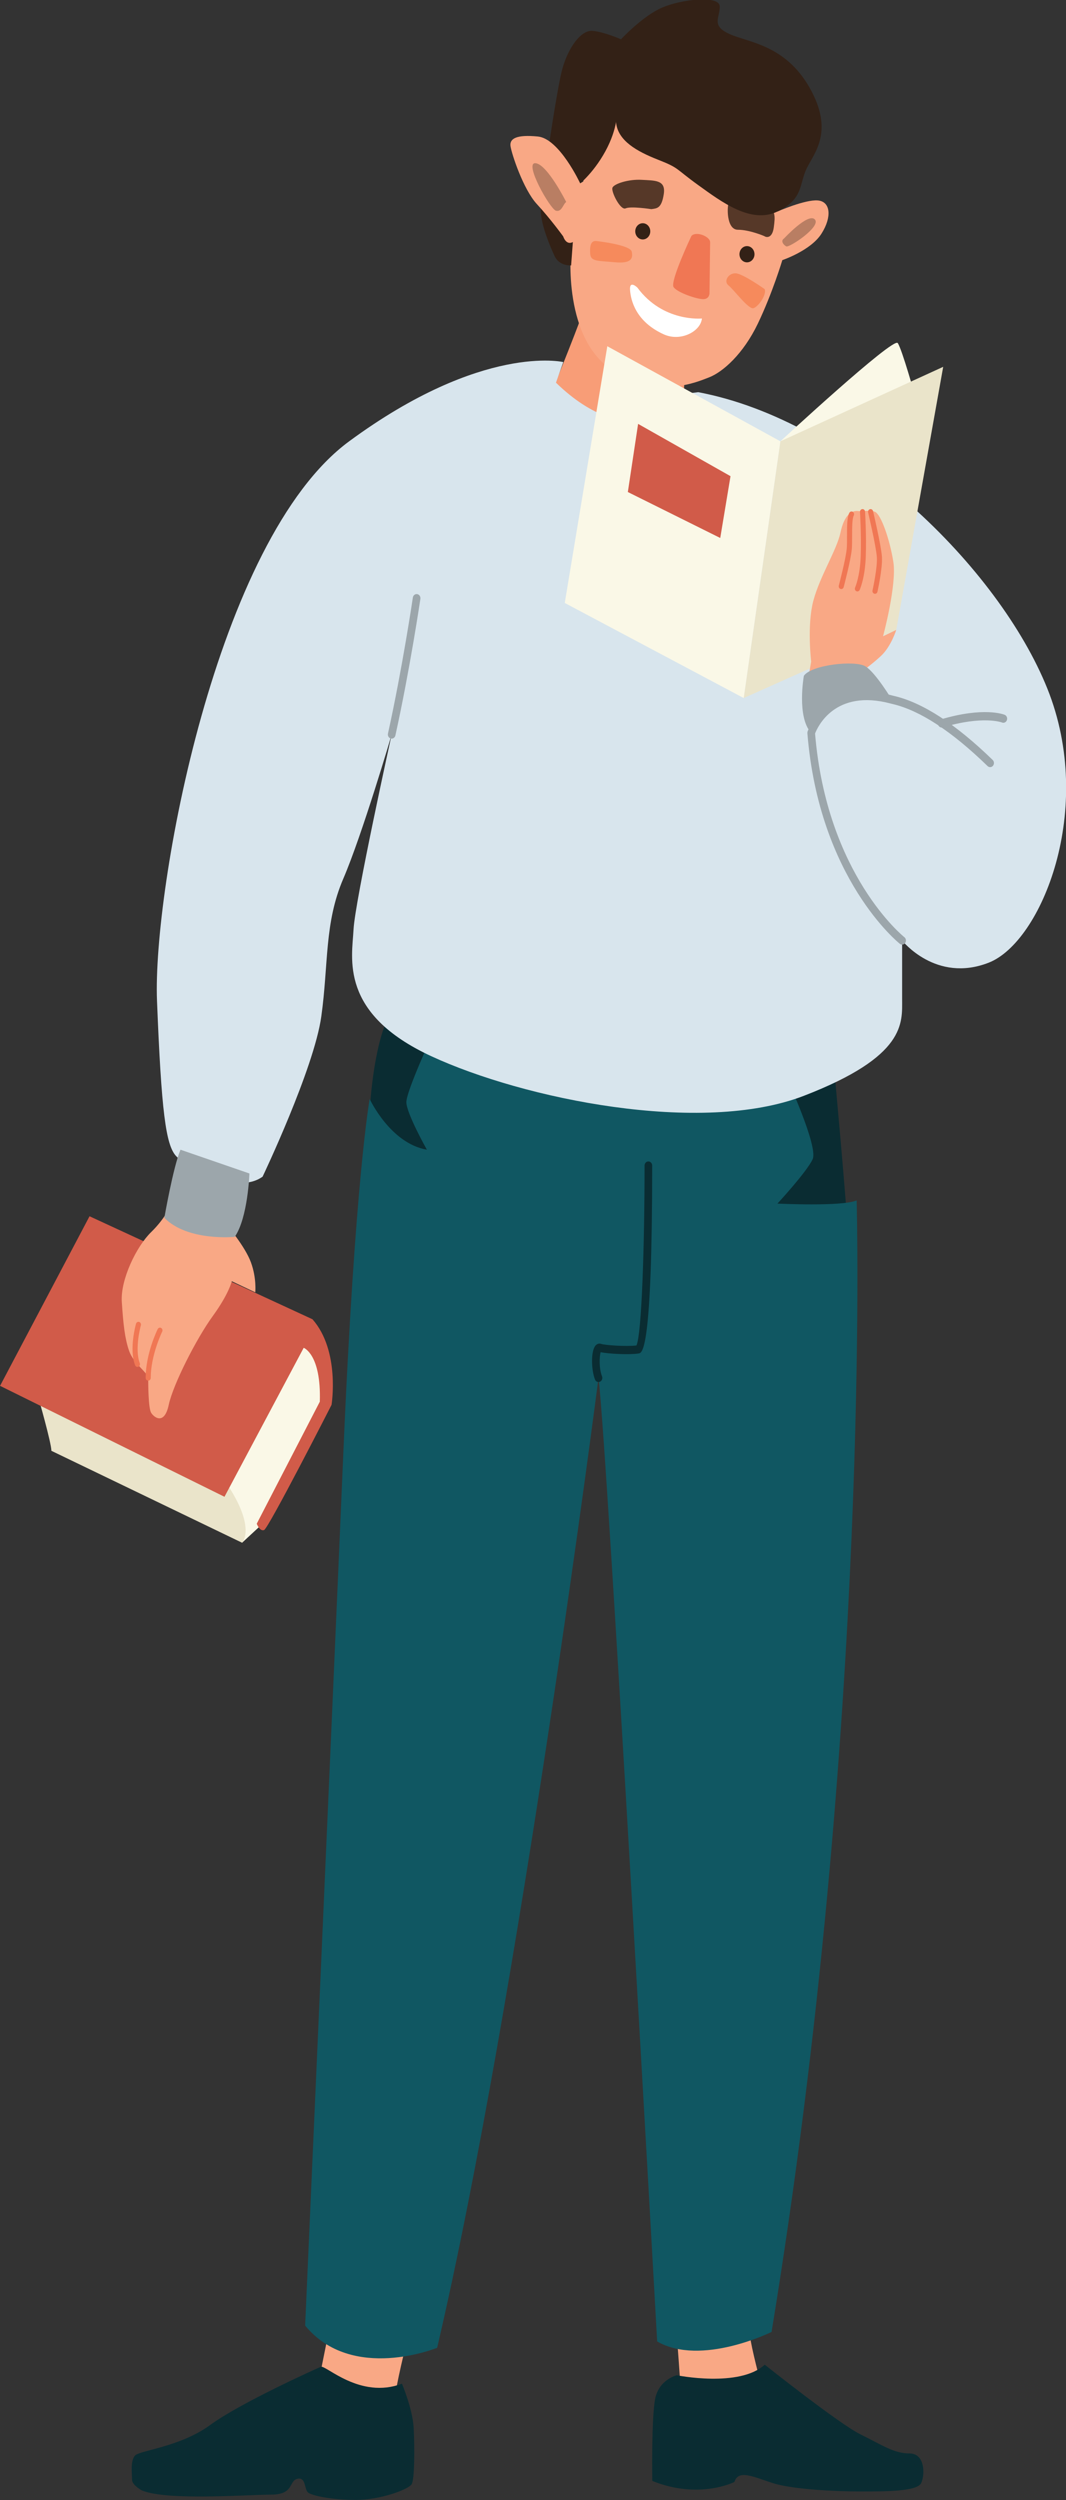 <?xml version="1.0" encoding="UTF-8" standalone="no"?>
<svg
   xmlns:dc="http://purl.org/dc/elements/1.1/"
   xmlns:cc="http://creativecommons.org/ns#"
   xmlns:rdf="http://www.w3.org/1999/02/22-rdf-syntax-ns#"
   xmlns:svg="http://www.w3.org/2000/svg"
   xmlns="http://www.w3.org/2000/svg"
   xmlns:sodipodi="http://sodipodi.sourceforge.net/DTD/sodipodi-0.dtd"
   xmlns:inkscape="http://www.inkscape.org/namespaces/inkscape"
   sodipodi:docname="leer1.svg"
   inkscape:version="1.0 (4035a4f, 2020-05-01)"
   id="svg1103"
   version="1.1"
   viewBox="0 0 66.472 155.895"
   height="155.895mm"
   width="66.472mm">
  <rect x="0" y="0" width="66.472" height="155.895" fill="#333333" stroke="none"/>
  <defs
     id="defs1097" />
  <sodipodi:namedview
     inkscape:window-maximized="0"
     inkscape:window-y="123"
     inkscape:window-x="0"
     inkscape:window-height="755"
     inkscape:window-width="1252"
     showgrid="false"
     inkscape:document-rotation="0"
     inkscape:current-layer="layer1"
     inkscape:document-units="mm"
     inkscape:cy="443.17617"
     inkscape:cx="387.04476"
     inkscape:zoom="0.35"
     inkscape:pageshadow="2"
     inkscape:pageopacity="0.0"
     borderopacity="1.0"
     bordercolor="#666666"
     pagecolor="#ffffff"
     id="base" />
  <g
     transform="translate(-3.428,-30.91)"
     id="layer1"
     inkscape:groupmode="layer"
     inkscape:label="Layer 1">
    <g
       transform="matrix(0.634,0,0,-0.685,-52.641,239.909)"
       id="g1095">
      <path
         d="m 109.073,172.318 3.174,-7.646 2.019,1.731 6.348,11.541 -0.289,2.742 -1.731,2.884 h -2.308 l -7.213,-11.252"
         style="fill:#faf8e7;fill-opacity:1;fill-rule:nonzero;stroke:none;stroke-width:0.1"
         id="path172" />
      <path
         d="m 92.194,177.944 c 0,0 1.298,-4.183 1.298,-4.905 l 18.755,-8.367 c 0,0 1.586,1.443 -2.02,6.059 l -18.033,7.213"
         style="fill:#eae4ca;fill-opacity:1;fill-rule:nonzero;stroke:none;stroke-width:0.1"
         id="path174" />
      <path
         d="m 163.267,88.117 c 0,0 -0.961,3.366 -1.058,4.328 -0.096,0.961 -7.213,0.192 -7.213,0.192 0,0 0.385,-4.712 0.385,-5.097 0,-0.385 7.886,0.577 7.886,0.577"
         style="fill:#f9a885;fill-opacity:1;fill-rule:nonzero;stroke:none;stroke-width:0.1"
         id="path176" />
      <path
         d="m 163.652,89.848 c 0,0 7.309,-5.386 9.425,-6.347 2.116,-0.962 3.27,-1.731 4.809,-1.731 1.539,0 1.539,-1.924 1.154,-2.694 -0.385,-0.769 -3.462,-0.769 -5.963,-0.769 -2.5,0 -6.732,0.192 -8.656,0.769 -1.923,0.577 -3.366,1.251 -3.751,0.097 0,0 -3.462,-1.635 -8.078,0.096 0,0 -0.096,5.77 0.288,7.502 0.385,1.731 2.116,2.116 2.116,2.116 0,0 6.155,-1.155 8.656,0.961"
         style="fill:#0a2c32;fill-opacity:1;fill-rule:nonzero;stroke:none;stroke-width:0.1"
         id="path178" />
      <path
         d="m 128.452,91.964 c 0,0 -1.154,-4.232 -1.154,-5.193 0,-0.962 -6.348,0.961 -6.348,0.961 l -0.962,1.54 0.962,4.423 7.502,-1.731"
         style="fill:#f9a885;fill-opacity:1;fill-rule:nonzero;stroke:none;stroke-width:0.1"
         id="path180" />
      <path
         d="m 127.971,88.117 c 0,0 1.058,-2.308 1.154,-4.04 0.096,-1.73 0.096,-4.616 -0.192,-5.097 -0.289,-0.481 -3.078,-1.442 -5.482,-1.442 -2.405,0 -4.328,0.385 -4.713,0.673 -0.384,0.288 -0.192,1.442 -1.058,1.25 -0.865,-0.192 -0.288,-1.442 -2.597,-1.442 -2.308,0 -10.194,-0.578 -12.694,0.384 0,0 -0.962,0.481 -0.962,0.962 0,0.481 -0.193,1.732 0.288,2.212 0.481,0.481 4.424,0.77 7.406,2.789 2.981,2.02 10.387,5.098 10.867,5.29 0.481,0.192 3.847,-2.981 7.983,-1.539"
         style="fill:#0a2c32;fill-opacity:1;fill-rule:nonzero;stroke:none;stroke-width:0.1"
         id="path182" />
      <path
         d="m 170.384,208.816 c 0,0 1.443,-14.425 1.443,-16.157 0,-1.731 -6.925,-1.154 -6.925,-1.154 l -4.905,16.446 10.387,0.865"
         style="fill:#0a2c32;fill-opacity:1;fill-rule:nonzero;stroke:none;stroke-width:0.1"
         id="path184" />
      <path
         d="m 133.453,211.125 -0.288,-14.715 -6.925,2.02 -1.443,5.481 c 0,0 0.289,6.06 2.02,8.944 1.731,2.886 6.636,-1.73 6.636,-1.73"
         style="fill:#0a2c32;fill-opacity:1;fill-rule:nonzero;stroke:none;stroke-width:0.1"
         id="path186" />
      <path
         d="m 165.768,207.085 c 0,0 3.173,-6.347 2.596,-7.501 -0.576,-1.154 -3.462,-4.04 -3.462,-4.04 0,0 6.348,-0.288 7.79,0.289 0,0 1.443,-47.606 -8.367,-103.004 0,0 -6.925,-3.173 -11.252,-0.865 0,0 -4.905,81.364 -5.771,87.712 0,0 -7.79,-56.263 -15.869,-88.289 0,0 -8.367,-3.174 -12.983,2.019 0,0 2.596,54.243 3.751,79.345 1.153,25.102 2.596,32.314 2.596,32.314 0,0 2.02,-4.039 5.626,-4.616 0,0 -2.019,3.319 -2.019,4.328 0,1.01 2.596,6.203 2.596,6.203 l 34.768,-3.895"
         style="fill:#105762;fill-opacity:1;fill-rule:nonzero;stroke:none;stroke-width:0.1"
         id="path188" />
      <path
         d="m 147.328,182.06 c 0.001,0 0.001,0 0.002,0 -0.001,0 -0.001,0 -0.002,0 z m -0.026,-2.759 c -0.145,0 -0.283,0.085 -0.344,0.227 -0.372,0.867 -0.418,2.584 0.045,3.088 0.152,0.164 0.363,0.222 0.562,0.156 0.348,-0.117 2.456,-0.258 3.47,-0.142 0.518,1.029 0.797,9.114 0.797,16.377 0,0.207 0.168,0.375 0.375,0.375 0.207,0 0.375,-0.168 0.375,-0.375 0,-16.916 -0.968,-17.054 -1.332,-17.106 -0.958,-0.138 -3,-0.029 -3.738,0.115 -0.124,-0.371 -0.169,-1.485 0.135,-2.193 0.082,-0.19 -0.006,-0.41 -0.197,-0.492 -0.048,-0.02 -0.098,-0.03 -0.148,-0.03"
         style="fill:#0a2c32;fill-opacity:1;fill-rule:nonzero;stroke:none;stroke-width:0.1"
         id="path190" />
      <path
         d="m 142.253,268.397 c 0,0 2.741,6.203 3.606,8.511 0.866,2.309 9.954,-5.049 9.954,-5.049 l -0.288,-6.347 -6.059,-1.155 -7.213,4.04"
         style="fill:#f89d77;fill-opacity:1;fill-rule:nonzero;stroke:none;stroke-width:0.1"
         id="path192" />
      <path
         d="m 144.609,282.486 c 0,0 -0.985,-8.535 4.52,-11.348 4.342,-2.219 7.695,-0.866 9.041,-0.385 1.347,0.481 3.366,2.116 4.809,4.905 1.442,2.789 2.404,5.771 2.404,5.771 0,0 2.789,0.865 3.847,2.404 1.058,1.539 0.89,2.933 -0.36,3.029 -1.251,0.096 -3.968,-1.009 -3.968,-1.009 l -0.192,5.578 -12.888,4.328 -5.578,-1.347 -0.481,-6.444"
         style="fill:#f9a885;fill-opacity:1;fill-rule:nonzero;stroke:none;stroke-width:0.1"
         id="path194" />
      <path
         d="m 149.129,294.989 c 0,0 0.097,-1.538 -1.153,-3.655 -1.251,-2.115 -2.789,-3.173 -2.789,-3.173 l -0.578,-7.213 c 0,0 -1.154,-0.096 -1.635,0.865 -0.48,0.962 -1.346,2.886 -1.346,4.136 0,1.25 1.539,10.964 2.116,12.887 0.577,1.924 1.827,3.559 2.981,3.462 1.154,-0.095 2.789,-0.769 2.789,-0.769 0,0 0.193,-5.674 -0.385,-6.54"
         style="fill:#332116;fill-opacity:1;fill-rule:nonzero;stroke:none;stroke-width:0.1"
         id="path196" />
      <path
         d="m 152.496,286.069 c 0,0 -2.02,0.288 -2.525,0.072 -0.505,-0.216 -1.443,1.515 -1.298,1.876 0.144,0.36 1.587,0.793 2.885,0.721 1.298,-0.072 2.38,0 2.164,-1.299 -0.217,-1.298 -0.649,-1.298 -1.226,-1.37"
         style="fill:#563828;fill-opacity:1;fill-rule:nonzero;stroke:none;stroke-width:0.1"
         id="path198" />
      <path
         d="m 163.604,283.617 c 0,0 -1.443,0.577 -2.597,0.577 -1.154,0 -1.082,2.236 -0.865,2.524 0.216,0.289 2.452,0.073 3.534,-0.288 1.082,-0.361 1.01,-1.01 0.866,-2.02 -0.145,-1.01 -0.722,-0.938 -0.938,-0.793"
         style="fill:#563828;fill-opacity:1;fill-rule:nonzero;stroke:none;stroke-width:0.1"
         id="path200" />
      <path
         d="m 149.514,301.529 c 0,0 2.116,2.116 4.04,2.886 1.923,0.769 5.674,1.153 5.674,0.096 0,-1.058 -0.866,-1.732 0.961,-2.501 1.828,-0.769 5.482,-0.962 7.887,-4.905 2.404,-3.943 0.481,-5.867 -0.288,-7.309 -0.77,-1.443 -0.289,-2.789 -2.886,-3.943 -2.596,-1.154 -5.482,0.865 -7.79,2.404 -2.308,1.539 -1.827,1.539 -3.943,2.308 -2.116,0.769 -3.943,1.731 -4.136,3.366 -0.192,1.635 -0.192,6.636 0.481,7.598"
         style="fill:#332116;fill-opacity:1;fill-rule:nonzero;stroke:none;stroke-width:0.1"
         id="path202" />
      <path
         d="m 165.551,283.4 c 0,0 2.381,2.381 3.03,1.731 0.649,-0.649 -2.525,-2.596 -2.813,-2.452 -0.289,0.144 -0.577,0.505 -0.217,0.721"
         style="fill:#b97e63;fill-opacity:1;fill-rule:nonzero;stroke:none;stroke-width:0.1"
         id="path204" />
      <path
         d="m 157.473,276.115 c 0,0 -3.823,-0.361 -6.348,2.813 0,0 -0.793,0.721 -0.721,-0.217 0.072,-0.937 0.555,-2.878 3.318,-4.039 1.659,-0.697 3.631,0.265 3.751,1.443"
         style="fill:#ffffff;fill-opacity:1;fill-rule:nonzero;stroke:none;stroke-width:0.1"
         id="path206" />
      <path
         d="m 147.158,283.16 c 0,0 3.27,-0.337 3.414,-0.962 0.144,-0.625 -0.048,-1.106 -1.683,-0.962 -1.635,0.144 -2.356,0.048 -2.404,0.77 -0.048,0.721 0.048,1.25 0.673,1.154"
         style="fill:#f68a5c;fill-opacity:1;fill-rule:nonzero;stroke:none;stroke-width:0.1"
         id="path208" />
      <path
         d="m 163.652,278.784 c 0,0 -2.116,1.394 -2.837,1.443 -0.722,0.047 -1.251,-0.722 -0.722,-1.106 0.53,-0.385 1.972,-2.213 2.453,-2.068 0.481,0.144 1.298,1.202 1.106,1.731"
         style="fill:#f68a5c;fill-opacity:1;fill-rule:nonzero;stroke:none;stroke-width:0.1"
         id="path210" />
      <path
         d="m 143.119,270.272 0.721,1.876 c 0,0 -7.935,1.731 -21.063,-7.213 -13.127,-8.945 -19.331,-40.827 -18.898,-50.925 0.433,-10.099 0.866,-13.128 1.875,-14.138 1.011,-1.01 5.915,-3.606 8.512,-1.875 0,0 5.049,9.81 5.771,14.57 0.721,4.761 0.288,8.512 2.164,12.551 1.875,4.039 4.76,13.128 4.76,13.128 0,0 -3.607,-15.147 -3.751,-17.744 -0.144,-2.597 -1.442,-7.647 7.646,-11.541 9.089,-3.896 26.544,-7.213 36.643,-3.606 10.098,3.606 9.666,6.635 9.666,8.799 0,2.164 0,5.338 0,5.338 0,0 3.317,-3.895 8.511,-2.019 5.194,1.875 10.531,13.993 5.77,24.957 -4.76,10.964 -19.475,24.38 -34.334,26.977 l -1.299,-0.144 -0.144,-1.155 c 0,0 -5.337,-4.328 -12.55,2.164"
         style="fill:#d8e5ed;fill-opacity:1;fill-rule:nonzero;stroke:none;stroke-width:0.1"
         id="path212" />
      <path
         d="m 126.961,237.871 c -0.028,0 -0.058,0.003 -0.087,0.01 -0.202,0.049 -0.326,0.251 -0.278,0.452 1.423,5.976 2.437,12.315 2.447,12.379 0.033,0.205 0.222,0.344 0.43,0.311 0.204,-0.032 0.343,-0.225 0.311,-0.429 -0.01,-0.064 -1.029,-6.432 -2.458,-12.435 -0.041,-0.172 -0.195,-0.288 -0.365,-0.288"
         style="fill:#9ca6ab;fill-opacity:1;fill-rule:nonzero;stroke:none;stroke-width:0.1"
         id="path214" />
      <path
         d="m 177.164,219.117 c -0.076,0 -0.153,0.024 -0.219,0.071 -0.079,0.057 -7.943,5.88 -9.098,19.17 -0.005,0.054 0.002,0.108 0.02,0.159 0.018,0.048 1.827,4.899 8.379,3.267 l 0.14,-0.032 c 2.803,-0.604 6.062,-2.564 9.685,-5.824 0.154,-0.138 0.167,-0.375 0.028,-0.53 -0.139,-0.154 -0.375,-0.166 -0.53,-0.027 -3.524,3.172 -6.667,5.072 -9.341,5.649 l -0.165,0.037 c -5.519,1.377 -7.224,-2.146 -7.461,-2.721 1.15,-12.867 8.706,-18.484 8.782,-18.54 0.168,-0.121 0.205,-0.356 0.084,-0.524 -0.073,-0.101 -0.188,-0.155 -0.304,-0.155"
         style="fill:#9ca6ab;fill-opacity:1;fill-rule:nonzero;stroke:none;stroke-width:0.1"
         id="path216" />
      <path
         d="m 181.06,238.881 c -0.165,0 -0.316,0.109 -0.362,0.275 -0.055,0.199 0.062,0.406 0.262,0.461 4.253,1.173 6.211,0.452 6.293,0.421 0.194,-0.074 0.29,-0.291 0.216,-0.484 -0.074,-0.193 -0.289,-0.291 -0.483,-0.216 -0.025,0.01 -1.857,0.651 -5.827,-0.443 -0.033,-0.01 -0.067,-0.014 -0.099,-0.014"
         style="fill:#9ca6ab;fill-opacity:1;fill-rule:nonzero;stroke:none;stroke-width:0.1"
         id="path218" />
      <path
         d="m 165.191,264.935 c 0,0 11.108,9.521 11.541,8.944 0.433,-0.577 1.731,-4.905 1.731,-4.905 l -12.118,-5.049 -1.154,1.01"
         style="fill:#faf8e7;fill-opacity:1;fill-rule:nonzero;stroke:none;stroke-width:0.1"
         id="path220" />
      <path
         d="m 161.584,241.564 3.607,23.371 16.013,6.78 -4.617,-23.947 -15.003,-6.204"
         style="fill:#eae4ca;fill-opacity:1;fill-rule:nonzero;stroke:none;stroke-width:0.1"
         id="path222" />
      <path
         d="m 161.584,241.564 3.607,23.371 -17.023,8.655 -4.184,-23.37 17.6,-8.656"
         style="fill:#faf8e7;fill-opacity:1;fill-rule:nonzero;stroke:none;stroke-width:0.1"
         id="path224" />
      <path
         d="m 160.286,261.761 -1.01,-5.626 -9.088,4.183 1.009,6.203 9.089,-4.76"
         style="fill:#d15b49;fill-opacity:1;fill-rule:nonzero;stroke:none;stroke-width:0.1"
         id="path226" />
      <path
         d="m 167.932,243.367 0.288,1.515 c 0,0 -0.432,3.318 0.217,5.554 0.649,2.236 2.308,4.617 2.668,6.204 0.361,1.587 1.083,2.019 1.731,1.947 0.65,-0.072 1.082,0.144 1.66,-0.072 0.577,-0.217 1.442,-2.453 1.803,-4.544 0.361,-2.092 -1.01,-6.781 -1.01,-6.781 l 1.298,0.578 c 0,0 -0.504,-1.515 -1.514,-2.381 -1.01,-0.866 -1.948,-1.443 -1.948,-1.443 l -5.193,-0.577"
         style="fill:#f9a885;fill-opacity:1;fill-rule:nonzero;stroke:none;stroke-width:0.1"
         id="path228" />
      <path
         d="m 168.22,238.391 c -1.442,1.442 -0.721,5.193 -0.721,5.193 0.721,1.01 5.049,1.442 6.059,0.865 1.01,-0.577 2.597,-3.029 2.597,-3.029 0,0 -2.02,0.842 -4.665,-0.072 -2.645,-0.914 -3.27,-2.957 -3.27,-2.957"
         style="fill:#9ca6ab;fill-opacity:1;fill-rule:nonzero;stroke:none;stroke-width:0.1"
         id="path230" />
      <path
         d="m 119.892,177.512 -6.203,-11.109 c 0,0 0.289,-0.721 0.721,-0.577 0.433,0.145 6.636,11.397 6.636,11.397 0,0 0.866,4.905 -1.875,7.791 l -21.928,9.377 -8.8,-15.437 22.072,-10.099 7.791,13.561 c 0,0 1.731,-0.576 1.586,-4.904"
         style="fill:#d15b49;fill-opacity:1;fill-rule:nonzero;stroke:none;stroke-width:0.1"
         id="path232" />
      <path
         d="m 110.804,193.524 c 0,0 1.731,-1.875 2.308,-3.317 0.577,-1.443 0.433,-2.741 0.433,-2.741 l -2.309,1.01 c 0,0 -0.288,-1.155 -1.875,-3.174 -1.587,-2.02 -3.895,-6.203 -4.328,-8.079 -0.432,-1.875 -1.442,-1.154 -1.731,-0.721 -0.288,0.433 -0.288,2.741 -0.288,3.174 0,0.432 -1.443,1.298 -1.876,2.452 -0.432,1.154 -0.577,2.452 -0.721,4.473 -0.145,2.019 1.442,5.048 2.885,6.346 1.443,1.299 2.02,2.597 2.02,2.597 l 5.482,-2.02"
         style="fill:#f9a885;fill-opacity:1;fill-rule:nonzero;stroke:none;stroke-width:0.1"
         id="path234" />
      <path
         d="m 112.968,198.285 c 0,0 -0.145,-4.039 -1.443,-5.77 0,0 -4.616,-0.433 -6.924,1.731 0,0 0.865,4.616 1.587,6.203 l 6.78,-2.164"
         style="fill:#9ca6ab;fill-opacity:1;fill-rule:nonzero;stroke:none;stroke-width:0.1"
         id="path236" />
      <path
         d="m 174.496,251.052 c -0.019,0 -0.039,0.002 -0.059,0.007 -0.134,0.032 -0.217,0.167 -0.185,0.301 0.005,0.021 0.496,2.066 0.427,3.025 -0.07,0.976 -0.85,4.037 -0.858,4.068 -0.034,0.134 0.046,0.27 0.18,0.304 0.135,0.035 0.27,-0.047 0.304,-0.18 0.033,-0.127 0.8,-3.136 0.873,-4.156 0.074,-1.036 -0.418,-3.091 -0.439,-3.178 -0.028,-0.115 -0.131,-0.191 -0.243,-0.191"
         style="fill:#f07754;fill-opacity:1;fill-rule:nonzero;stroke:none;stroke-width:0.1"
         id="path238" />
      <path
         d="m 172.765,251.268 c -0.037,0 -0.076,0.009 -0.112,0.026 -0.123,0.062 -0.174,0.212 -0.112,0.335 0.004,0.01 0.482,0.996 0.55,2.856 0.072,1.911 -0.07,3.992 -0.071,4.013 -0.009,0.138 0.095,0.257 0.232,0.267 0.137,0.013 0.257,-0.095 0.267,-0.233 0.002,-0.021 0.144,-2.127 0.072,-4.066 -0.073,-1.979 -0.581,-3.016 -0.603,-3.06 -0.044,-0.087 -0.132,-0.138 -0.223,-0.138"
         style="fill:#f07754;fill-opacity:1;fill-rule:nonzero;stroke:none;stroke-width:0.1"
         id="path240" />
      <path
         d="m 171.178,251.484 c -0.023,0 -0.046,0.003 -0.069,0.01 -0.133,0.038 -0.21,0.176 -0.171,0.309 0.006,0.025 0.714,2.511 0.784,3.413 0.023,0.303 0.023,0.684 0.023,1.088 0,0.886 0,1.724 0.225,2.118 0.069,0.12 0.222,0.161 0.342,0.094 0.12,-0.069 0.161,-0.222 0.093,-0.342 -0.16,-0.279 -0.16,-1.161 -0.16,-1.87 0,-0.414 0,-0.804 -0.024,-1.126 -0.074,-0.952 -0.773,-3.408 -0.803,-3.512 -0.031,-0.11 -0.131,-0.182 -0.24,-0.182"
         style="fill:#f07754;fill-opacity:1;fill-rule:nonzero;stroke:none;stroke-width:0.1"
         id="path242" />
      <path
         d="m 103.014,179.426 c -0.139,0 -0.25,0.112 -0.25,0.25 0,2.201 1.134,4.354 1.183,4.444 0.065,0.122 0.218,0.166 0.338,0.104 0.122,-0.066 0.168,-0.217 0.103,-0.338 -0.011,-0.022 -1.124,-2.136 -1.124,-4.21 0,-0.138 -0.112,-0.25 -0.25,-0.25"
         style="fill:#f07754;fill-opacity:1;fill-rule:nonzero;stroke:none;stroke-width:0.1"
         id="path244" />
      <path
         d="m 101.956,180.676 c -0.099,0 -0.191,0.057 -0.231,0.154 -0.605,1.461 0.059,3.681 0.088,3.775 0.04,0.132 0.178,0.203 0.312,0.167 0.131,-0.041 0.206,-0.18 0.166,-0.312 -0.006,-0.021 -0.64,-2.145 -0.104,-3.438 0.052,-0.128 -0.008,-0.274 -0.136,-0.328 -0.031,-0.012 -0.064,-0.018 -0.095,-0.018"
         style="fill:#f07754;fill-opacity:1;fill-rule:nonzero;stroke:none;stroke-width:0.1"
         id="path246" />
      <path
         d="m 145.5,288.417 c 0,0 -2.045,4.072 -4.161,4.264 -2.115,0.193 -2.789,-0.192 -2.693,-0.866 0.097,-0.673 1.25,-3.942 2.597,-5.289 1.346,-1.347 2.59,-2.943 2.59,-2.943 0,0 0.292,-0.916 1.042,-0.458 l 1.708,2.667 -0.708,2.833 -0.375,-0.208"
         style="fill:#f9a885;fill-opacity:1;fill-rule:nonzero;stroke:none;stroke-width:0.1"
         id="path248" />
      <path
         d="m 144.128,286.718 c 0,0 -1.875,3.463 -3.029,3.534 -1.154,0.073 1.443,-4.183 2.02,-4.327 0.577,-0.144 0.721,0.649 1.009,0.793"
         style="fill:#b97e63;fill-opacity:1;fill-rule:nonzero;stroke:none;stroke-width:0.1"
         id="path250" />
      <path
         d="m 162.645,281.965 c 0,-0.408 -0.332,-0.739 -0.74,-0.739 -0.408,0 -0.739,0.331 -0.739,0.739 0,0.409 0.331,0.74 0.739,0.74 0.408,0 0.74,-0.331 0.74,-0.74"
         style="fill:#332116;fill-opacity:1;fill-rule:nonzero;stroke:none;stroke-width:0.1"
         id="path252" />
      <path
         d="m 152.395,284.049 c 0,-0.408 -0.332,-0.739 -0.74,-0.739 -0.408,0 -0.739,0.331 -0.739,0.739 0,0.408 0.331,0.739 0.739,0.739 0.408,0 0.74,-0.331 0.74,-0.739"
         style="fill:#332116;fill-opacity:1;fill-rule:nonzero;stroke:none;stroke-width:0.1"
         id="path254" />
      <path
         d="m 158.281,283.031 -0.062,-4.625 c 0,0 0,-0.531 -0.625,-0.531 -0.625,0 -2.531,0.594 -2.906,1.094 -0.375,0.5 1.718,4.593 1.718,4.593 0,0 0.063,0.25 0.594,0.25 0.531,0 1.313,-0.375 1.281,-0.781"
         style="fill:#f07754;fill-opacity:1;fill-rule:nonzero;stroke:none;stroke-width:0.1"
         id="path256" />
    </g>
  </g>
</svg>
